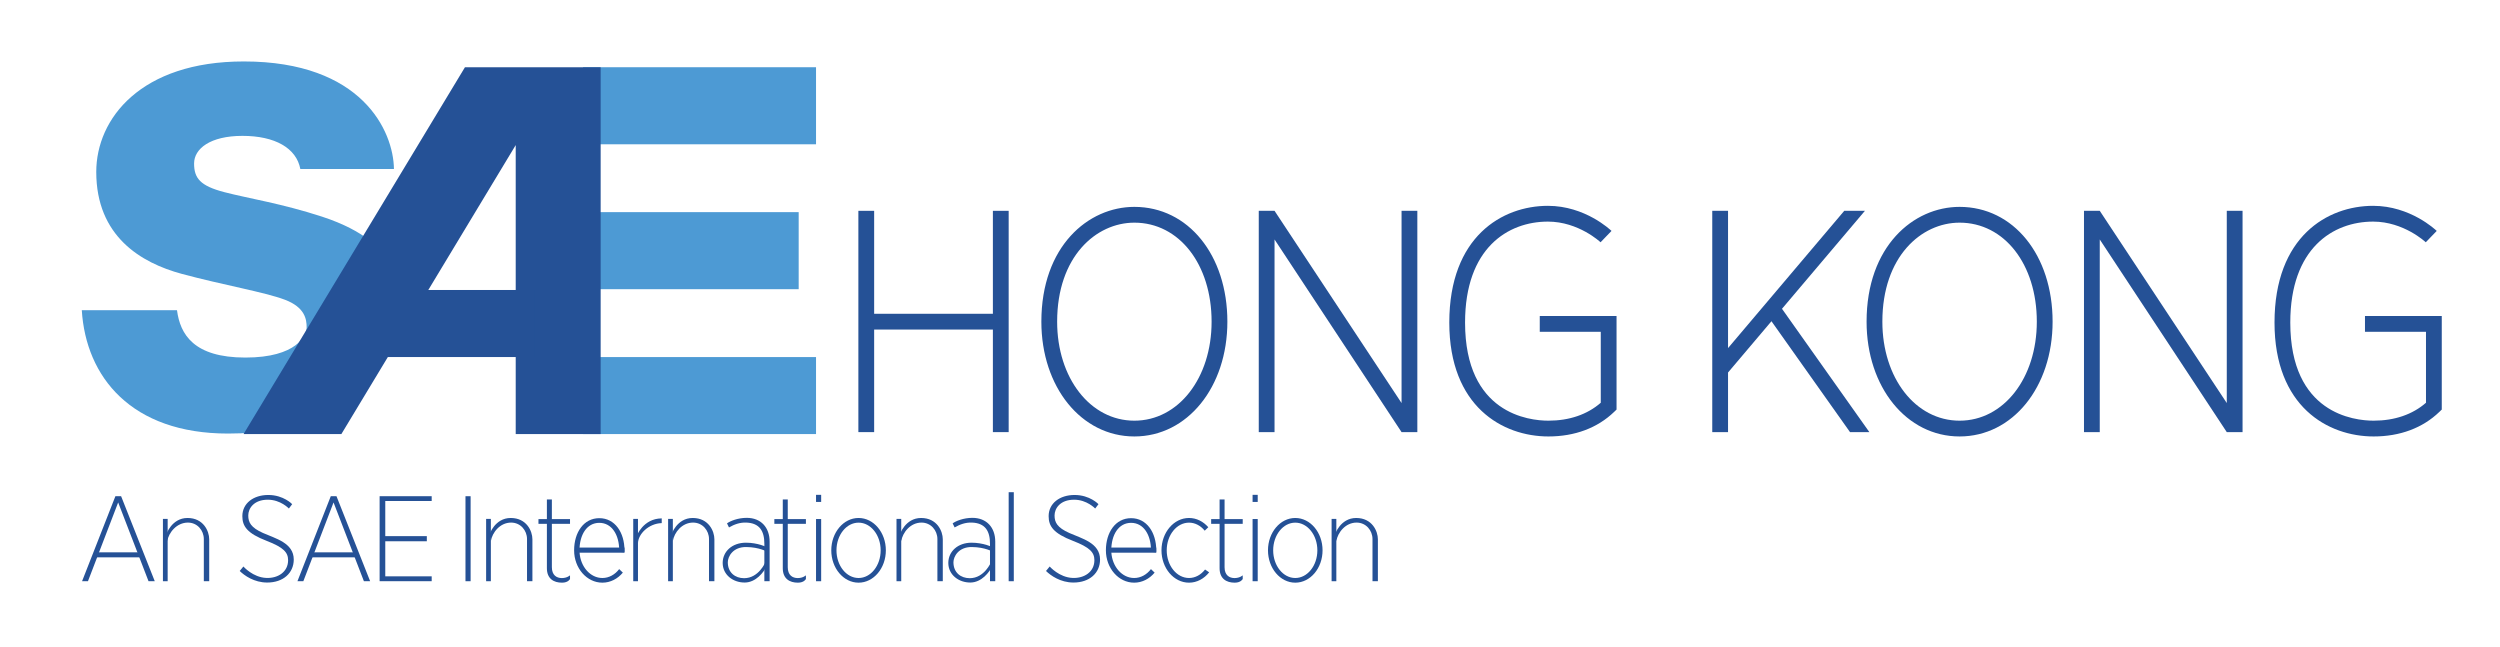 <?xml version="1.0" encoding="UTF-8" standalone="no"?>
<!-- Created with Inkscape (http://www.inkscape.org/) -->

<svg
   version="1.1"
   id="svg2"
   width="1056.011"
   height="273.344"
   viewBox="0 0 1056.011 273.344"
   sodipodi:docname="SAE logo ai.ai"
   xmlns:inkscape="http://www.inkscape.org/namespaces/inkscape"
   xmlns:sodipodi="http://sodipodi.sourceforge.net/DTD/sodipodi-0.dtd"
   xmlns="http://www.w3.org/2000/svg"
   xmlns:svg="http://www.w3.org/2000/svg">
  <defs
     id="defs6">
    <clipPath
       clipPathUnits="userSpaceOnUse"
       id="clipPath16">
      <path
         d="M 0,205.008 H 792.008 V 0 H 0 Z"
         id="path14" />
    </clipPath>
  </defs>
  <sodipodi:namedview
     id="namedview4"
     pagecolor="#ffffff"
     bordercolor="#000000"
     borderopacity="0.25"
     inkscape:showpageshadow="2"
     inkscape:pageopacity="0.0"
     inkscape:pagecheckerboard="0"
     inkscape:deskcolor="#d1d1d1" />
  <g
     id="g8"
     inkscape:groupmode="layer"
     inkscape:label="SAE logo ai"
     transform="matrix(1.333,0,0,-1.333,0,273.344)">
    <g
       id="g10">
      <g
         id="g12"
         clip-path="url(#clipPath16)">
        <g
           id="g18"
           transform="translate(95.17,151.504)">
          <path
             d="m 0,0 h 29.667 c -0.16,12.058 -10.13,34.083 -47.584,34.083 -32.639,0 -46.75,-18.119 -46.75,-35 0,-20.416 14.167,-28.833 27.167,-32.333 13,-3.5 26.167,-5.75 32.583,-8.167 C 1.5,-43.833 2,-47.667 2,-50.167 c 0,-2.5 -3.083,-9.583 -19.417,-9.583 -16.333,0 -20.666,7.333 -21.666,15 H -69.25 c 1.303,-21.097 15.626,-39.083 46.333,-39.083 10.167,0 24.251,1.667 31.084,4.75 l 16.916,53.333 c 0,0 -3.916,6 -18.25,10.667 -12.789,4.164 -23.249,5.75 -30.916,7.75 -7.667,2 -9.584,4.416 -9.584,9.083 0,4.667 5.084,8.75 15.334,8.75 C -8.083,10.5 -1.25,6.667 0,0"
             style="fill:#4d9ad4;fill-opacity:1;fill-rule:nonzero;stroke:none"
             id="path20" />
        </g>
        <path
           d="m 184.754,183.753 h 73.833 v -24.417 h -73.833 z"
           style="fill:#4d9ad4;fill-opacity:1;fill-rule:nonzero;stroke:none"
           id="path22" />
        <path
           d="m 184.754,91.92 h 73.833 V 67.503 h -73.833 z"
           style="fill:#4d9ad4;fill-opacity:1;fill-rule:nonzero;stroke:none"
           id="path24" />
        <path
           d="m 179.254,137.836 h 73.833 V 113.42 h -73.833 z"
           style="fill:#4d9ad4;fill-opacity:1;fill-rule:nonzero;stroke:none"
           id="path26" />
        <g
           id="g28"
           transform="translate(314.629,138.254)">
          <path
             d="M 0,0 V -32.625 H -37.625 V 0 h -5 v -70.125 h 5 v 32.5 H 0 v -32.5 H 5 V 0 Z"
             style="fill:#255196;fill-opacity:1;fill-rule:nonzero;stroke:none"
             id="path30" />
        </g>
        <g
           id="g32"
           transform="translate(359.462,134.504)">
          <path
             d="m 0,0 c -12.161,0 -24.472,-10.777 -24.472,-31.375 0,-17.887 10.521,-31.375 24.472,-31.375 13.952,0 24.472,13.488 24.472,31.375 C 24.472,-13.195 14.18,0 0,0 m 0,-67.75 c -16.802,0 -29.472,15.638 -29.472,36.375 C -29.472,-7.495 -14.646,5 0,5 17.077,5 29.472,-10.298 29.472,-31.375 29.472,-52.112 16.802,-67.75 0,-67.75"
             style="fill:#255196;fill-opacity:1;fill-rule:nonzero;stroke:none"
             id="path34" />
        </g>
        <g
           id="g36"
           transform="translate(444.129,138.254)">
          <path
             d="M 0,0 V -60.914 L -40.25,0 h -5 v -70.125 h 5 V -9.076 L 0,-70.125 H 5 V 0 Z"
             style="fill:#255196;fill-opacity:1;fill-rule:nonzero;stroke:none"
             id="path38" />
        </g>
        <g
           id="g40"
           transform="translate(705.627,138.254)">
          <path
             d="M 0,0 V -60.914 L -40.25,0 h -5 v -70.125 h 5 V -9.076 L 0,-70.125 H 5 V 0 Z"
             style="fill:#255196;fill-opacity:1;fill-rule:nonzero;stroke:none"
             id="path42" />
        </g>
        <g
           id="g44"
           transform="translate(490.671,66.754)">
          <path
             d="m 0,0 c -14.492,0 -31.416,9.45 -31.416,36.083 0,27.31 16.834,37 31.25,37 11.792,0 19.817,-7.627 20.153,-7.952 l -3.474,-3.595 1.737,1.797 -1.732,-1.802 c -0.069,0.066 -6.965,6.552 -16.684,6.552 -12.69,0 -26.25,-8.406 -26.25,-32 C -26.416,7.241 -6.197,5 0,5 6.617,5 12.326,6.96 16.584,10.681 V 33.167 H -2.749 v 5 H 21.584 V 8.521 L 20.82,7.784 C 15.542,2.691 8.343,0 0,0"
             style="fill:#255196;fill-opacity:1;fill-rule:nonzero;stroke:none"
             id="path46" />
        </g>
        <g
           id="g48"
           transform="translate(620.96,134.504)">
          <path
             d="m 0,0 c -12.161,0 -24.472,-10.777 -24.472,-31.375 0,-17.887 10.521,-31.375 24.472,-31.375 13.951,0 24.472,13.488 24.472,31.375 C 24.472,-13.195 14.18,0 0,0 m 0,-67.75 c -16.802,0 -29.472,15.638 -29.472,36.375 C -29.472,-7.495 -14.646,5 0,5 17.077,5 29.472,-10.298 29.472,-31.375 29.472,-52.112 16.802,-67.75 0,-67.75"
             style="fill:#255196;fill-opacity:1;fill-rule:nonzero;stroke:none"
             id="path50" />
        </g>
        <g
           id="g52"
           transform="translate(752.169,66.754)">
          <path
             d="m 0,0 c -14.492,0 -31.416,9.45 -31.416,36.083 0,27.31 16.834,37 31.25,37 11.792,0 19.817,-7.627 20.153,-7.952 l -3.474,-3.595 1.737,1.797 -1.732,-1.802 c -0.069,0.066 -6.965,6.552 -16.684,6.552 -12.69,0 -26.25,-8.406 -26.25,-32 C -26.416,7.241 -6.197,5 0,5 6.617,5 12.326,6.96 16.584,10.681 V 33.167 H -2.749 v 5 H 21.584 V 8.521 L 20.82,7.784 C 15.542,2.691 8.343,0 0,0"
             style="fill:#255196;fill-opacity:1;fill-rule:nonzero;stroke:none"
             id="path54" />
        </g>
        <g
           id="g56"
           transform="translate(586.239,68.129)">
          <path
             d="M 0,0 H 6.128 L -21.558,39.082 4.725,70.125 H -1.827 L -38.654,26.626 v 43.499 h -5 V 0 h 5 v 18.888 l 13.76,16.253 z"
             style="fill:#255196;fill-opacity:1;fill-rule:nonzero;stroke:none"
             id="path58" />
        </g>
        <g
           id="g60"
           transform="translate(147.337,183.753)">
          <path
             d="M 0,0 H 43 V -116.25 H 16.083 v 91.583 l -55.25,-91.583 h -31 z"
             style="fill:#255196;fill-opacity:1;fill-rule:nonzero;stroke:none"
             id="path62" />
        </g>
        <path
           d="M 169.254,113.17 H 118.087 V 91.92 h 51.167 z"
           style="fill:#255196;fill-opacity:1;fill-rule:nonzero;stroke:none"
           id="path64" />
        <g
           id="g66"
           transform="translate(26.004,20.879)">
          <path
             d="M 0,0 H 1.868 L 11.441,24.966 21.063,0 h 1.975 L 12.375,26.936 h -1.812 z"
             style="fill:#255196;fill-opacity:1;fill-rule:nonzero;stroke:none"
             id="path68" />
        </g>
        <path
           d="M 29.951,30.036 H 44.994 V 28.449 H 29.951 Z"
           style="fill:#255196;fill-opacity:1;fill-rule:nonzero;stroke:none"
           id="path70" />
        <g
           id="g72"
           transform="translate(94.254,20.879)">
          <path
             d="M 0,0 H 1.868 L 11.441,24.966 21.063,0 h 1.975 L 12.375,26.936 h -1.812 z"
             style="fill:#255196;fill-opacity:1;fill-rule:nonzero;stroke:none"
             id="path74" />
        </g>
        <path
           d="m 98.201,30.036 h 15.043 V 28.449 H 98.201 Z"
           style="fill:#255196;fill-opacity:1;fill-rule:nonzero;stroke:none"
           id="path76" />
        <path
           d="m 53.129,20.879 h -1.5 v 19.75 h 1.5 z"
           style="fill:#255196;fill-opacity:1;fill-rule:nonzero;stroke:none"
           id="path78" />
        <g
           id="g80"
           transform="translate(52.671,35.671)">
          <path
             d="m 0,0 c 0,0 1.708,5.25 6.75,5.25 5.042,0 6.875,-4.166 6.875,-6.75 v -13.292 h -1.708 v 13.375 c 0,2.708 -2.042,5.208 -5.042,5.208 -3.536,0 -6.094,-3.15 -6.542,-5.875 C 0.375,-1.75 0,0 0,0"
             style="fill:#255196;fill-opacity:1;fill-rule:nonzero;stroke:none"
             id="path82" />
        </g>
        <path
           d="m 155.545,20.879 h -1.5 v 19.75 h 1.5 z"
           style="fill:#255196;fill-opacity:1;fill-rule:nonzero;stroke:none"
           id="path84" />
        <g
           id="g86"
           transform="translate(155.087,35.671)">
          <path
             d="m 0,0 c 0,0 1.708,5.25 6.75,5.25 5.042,0 6.875,-4.166 6.875,-6.75 v -13.292 h -1.708 v 13.375 c 0,2.708 -2.042,5.208 -5.042,5.208 -3.536,0 -5.969,-3.15 -6.417,-5.875 C 0.5,-1.75 0,0 0,0"
             style="fill:#255196;fill-opacity:1;fill-rule:nonzero;stroke:none"
             id="path88" />
        </g>
        <path
           d="m 202.163,20.879 h -1.5 v 19.75 h 1.5 z"
           style="fill:#255196;fill-opacity:1;fill-rule:nonzero;stroke:none"
           id="path90" />
        <path
           d="m 213.212,20.879 h -1.5 v 19.75 h 1.5 z"
           style="fill:#255196;fill-opacity:1;fill-rule:nonzero;stroke:none"
           id="path92" />
        <g
           id="g94"
           transform="translate(212.754,35.671)">
          <path
             d="m 0,0 c 0,0 1.708,5.25 6.75,5.25 5.042,0 6.875,-4.166 6.875,-6.75 v -13.292 h -1.708 v 13.375 c 0,2.708 -2.042,5.208 -5.042,5.208 C 3.339,3.791 0.906,0.658 0.458,-2.066 0.5,-1.732 0,0 0,0"
             style="fill:#255196;fill-opacity:1;fill-rule:nonzero;stroke:none"
             id="path96" />
        </g>
        <path
           d="m 285.587,20.879 h -1.5 v 19.75 h 1.5 z"
           style="fill:#255196;fill-opacity:1;fill-rule:nonzero;stroke:none"
           id="path98" />
        <g
           id="g100"
           transform="translate(285.129,35.671)">
          <path
             d="m 0,0 c 0,0 1.708,5.25 6.75,5.25 5.042,0 6.875,-4.166 6.875,-6.75 v -13.292 h -1.708 v 13.375 c 0,2.708 -2.042,5.208 -5.042,5.208 -3.536,0 -5.969,-3.15 -6.417,-5.875 C 0.5,-1.75 0,0 0,0"
             style="fill:#255196;fill-opacity:1;fill-rule:nonzero;stroke:none"
             id="path102" />
        </g>
        <path
           d="m 423.462,20.879 h -1.5 v 19.75 h 1.5 z"
           style="fill:#255196;fill-opacity:1;fill-rule:nonzero;stroke:none"
           id="path104" />
        <g
           id="g106"
           transform="translate(423.004,35.671)">
          <path
             d="m 0,0 c 0,0 1.709,5.25 6.75,5.25 5.041,0 6.875,-4.166 6.875,-6.75 v -13.292 h -1.709 v 13.375 c 0,2.708 -2.041,5.208 -5.041,5.208 -3.536,0 -5.969,-3.15 -6.417,-5.875 C 0.5,-1.75 0,0 0,0"
             style="fill:#255196;fill-opacity:1;fill-rule:nonzero;stroke:none"
             id="path108" />
        </g>
        <g
           id="g110"
           transform="translate(92.587,45.295)">
          <path
             d="m 0,0 -1.042,-1.375 c 0,0 -2.625,2.791 -6.666,2.791 -4.449,0 -6.209,-2.766 -6.209,-5 0,-2.208 0.864,-3.842 4.667,-5.541 3.917,-1.75 9.75,-3.125 9.75,-8.417 0,-4.257 -3.328,-7.292 -8.417,-7.292 -4.15,0 -7.245,2.229 -8.708,3.667 l 1.167,1.417 c 0,0 3,-3.458 7.291,-3.625 3.663,-0.143 6.875,1.913 6.875,5.625 0,2.458 -1.443,4.065 -6.791,6.125 -6.167,2.375 -7.709,4.611 -7.709,7.833 0,4.08 3.54,6.708 8.209,6.708 C -2.708,2.916 0,0 0,0"
             style="fill:#255196;fill-opacity:1;fill-rule:nonzero;stroke:none"
             id="path112" />
        </g>
        <g
           id="g114"
           transform="translate(348.087,45.295)">
          <path
             d="m 0,0 -1.042,-1.375 c 0,0 -2.625,2.791 -6.666,2.791 -4.449,0 -6.209,-2.766 -6.209,-5 0,-2.208 0.864,-3.842 4.667,-5.541 3.917,-1.75 9.75,-3.125 9.75,-8.417 0,-4.257 -3.328,-7.292 -8.417,-7.292 -4.15,0 -7.245,2.229 -8.708,3.667 l 1.167,1.417 c 0,0 3,-3.458 7.291,-3.625 3.663,-0.143 6.875,1.913 6.875,5.625 0,2.458 -1.443,4.065 -6.791,6.125 -6.167,2.375 -7.709,4.611 -7.709,7.833 0,4.08 3.54,6.708 8.209,6.708 C -2.708,2.916 0,0 0,0"
             style="fill:#255196;fill-opacity:1;fill-rule:nonzero;stroke:none"
             id="path116" />
        </g>
        <g
           id="g118"
           transform="translate(122.087,22.42)">
          <path
             d="M 0,0 V 11.125 H 13.167 V 12.75 H 0 v 11.125 h 14.708 v 1.52 h -16.5 V -1.541 h 16.5 V 0 Z"
             style="fill:#255196;fill-opacity:1;fill-rule:nonzero;stroke:none"
             id="path120" />
        </g>
        <path
           d="m 321.254,20.879 h -1.625 v 28.209 h 1.625 z"
           style="fill:#255196;fill-opacity:1;fill-rule:nonzero;stroke:none"
           id="path122" />
        <path
           d="m 149.129,20.879 h -1.625 v 26.936 h 1.625 z"
           style="fill:#255196;fill-opacity:1;fill-rule:nonzero;stroke:none"
           id="path124" />
        <path
           d="m 260.212,20.879 h -1.625 v 19.708 h 1.625 z"
           style="fill:#255196;fill-opacity:1;fill-rule:nonzero;stroke:none"
           id="path126" />
        <path
           d="m 398.546,20.879 h -1.625 v 19.708 h 1.625 z"
           style="fill:#255196;fill-opacity:1;fill-rule:nonzero;stroke:none"
           id="path128" />
        <path
           d="m 398.546,46.004 h -1.625 v 2.25 h 1.625 z"
           style="fill:#255196;fill-opacity:1;fill-rule:nonzero;stroke:none"
           id="path130" />
        <path
           d="m 260.212,46.004 h -1.625 v 2.25 h 1.625 z"
           style="fill:#255196;fill-opacity:1;fill-rule:nonzero;stroke:none"
           id="path132" />
        <g
           id="g134"
           transform="translate(173.3,46.788)">
          <path
             d="m 0,0 v -21.784 c 0,-3.336 2.17,-4.583 4.787,-4.583 2.005,0 2.542,1.166 2.542,1.166 v 1.167 c 0,0 -0.896,-0.875 -2.584,-0.875 -1.687,0 -3.166,0.937 -3.166,3.437 L 1.579,0 Z"
             style="fill:#255196;fill-opacity:1;fill-rule:nonzero;stroke:none"
             id="path136" />
        </g>
        <path
           d="m 180.629,39.066 h -10 v 1.5 h 10 z"
           style="fill:#255196;fill-opacity:1;fill-rule:nonzero;stroke:none"
           id="path138" />
        <g
           id="g140"
           transform="translate(248.05,46.788)">
          <path
             d="m 0,0 v -21.784 c 0,-3.336 2.17,-4.583 4.787,-4.583 2.005,0 2.542,1.166 2.542,1.166 v 1.167 c 0,0 -0.896,-0.875 -2.584,-0.875 -1.687,0 -3.166,0.937 -3.166,3.437 L 1.579,0 Z"
             style="fill:#255196;fill-opacity:1;fill-rule:nonzero;stroke:none"
             id="path142" />
        </g>
        <path
           d="m 255.379,39.066 h -10 v 1.5 h 10 z"
           style="fill:#255196;fill-opacity:1;fill-rule:nonzero;stroke:none"
           id="path144" />
        <g
           id="g146"
           transform="translate(386.467,46.788)">
          <path
             d="m 0,0 v -21.784 c 0,-3.336 2.17,-4.583 4.787,-4.583 2.005,0 2.542,1.166 2.542,1.166 v 1.167 c 0,0 -0.896,-0.875 -2.584,-0.875 -1.687,0 -3.166,0.937 -3.166,3.437 L 1.579,0 Z"
             style="fill:#255196;fill-opacity:1;fill-rule:nonzero;stroke:none"
             id="path148" />
        </g>
        <path
           d="m 393.795,39.066 h -10 v 1.5 h 10 z"
           style="fill:#255196;fill-opacity:1;fill-rule:nonzero;stroke:none"
           id="path150" />
        <g
           id="g152"
           transform="translate(209.691,40.791)">
          <path
             d="m 0,0 c -5.958,-0.039 -7.982,-5.657 -7.982,-5.657 0,0 0.503,-1.956 0.453,-2.297 0,3 3.426,6.35 7.529,6.458 z"
             style="fill:#255196;fill-opacity:1;fill-rule:nonzero;stroke:none"
             id="path154" />
        </g>
        <g
           id="g156"
           transform="translate(272.065,21.9)">
          <path
             d="m 0,0 c -3.866,0 -7,3.926 -7,8.771 0,4.844 3.134,8.77 7,8.77 3.866,0 7,-3.926 7,-8.77 C 7,3.926 3.866,0 0,0 m 0,19.021 c -4.774,0 -8.646,-4.589 -8.646,-10.25 0,-5.662 3.872,-10.25 8.646,-10.25 4.775,0 8.646,4.588 8.646,10.25 0,5.661 -3.871,10.25 -8.646,10.25"
             style="fill:#255196;fill-opacity:1;fill-rule:nonzero;stroke:none"
             id="path158" />
        </g>
        <g
           id="g160"
           transform="translate(410.448,21.9)">
          <path
             d="m 0,0 c -3.866,0 -7,3.926 -7,8.771 0,4.844 3.134,8.77 7,8.77 3.866,0 7,-3.926 7,-8.77 C 7,3.926 3.866,0 0,0 m 0,19.021 c -4.774,0 -8.646,-4.589 -8.646,-10.25 0,-5.662 3.872,-10.25 8.646,-10.25 4.775,0 8.646,4.588 8.646,10.25 0,5.661 -3.871,10.25 -8.646,10.25"
             style="fill:#255196;fill-opacity:1;fill-rule:nonzero;stroke:none"
             id="path162" />
        </g>
        <g
           id="g164"
           transform="translate(183.653,30.006)">
          <path
             d="m 0,0 c 0.282,-4.534 3.41,-8.105 7.229,-8.105 2.104,0 3.999,1.084 5.323,2.817 l 1.163,-1.113 c -1.631,-1.962 -3.933,-3.184 -6.486,-3.184 -4.944,0 -8.954,4.589 -8.954,10.25 0,5.661 3.036,10.188 7.98,10.188 4.946,0 7.979,-4.527 7.979,-10.188 0,-0.21 -0.005,-0.419 -0.017,-0.626 l -1.665,0.126 c 0.008,0.166 0.012,0.333 0.012,0.501 0,4.844 -2.305,8.707 -6.309,8.707 C 2.251,9.373 -0.021,5.51 -0.021,0.666 -0.021,0.441 -0.014,0.22 0,0"
             style="fill:#255196;fill-opacity:1;fill-rule:nonzero;stroke:none"
             id="path166" />
        </g>
        <path
           d="m 197.879,31.546 h -14.958 v -1.625 h 14.958 z"
           style="fill:#255196;fill-opacity:1;fill-rule:nonzero;stroke:none"
           id="path168" />
        <g
           id="g170"
           transform="translate(352.166,30.006)">
          <path
             d="m 0,0 c 0.282,-4.534 3.41,-8.105 7.229,-8.105 2.104,0 3.999,1.084 5.323,2.817 l 1.163,-1.113 c -1.631,-1.962 -3.933,-3.184 -6.486,-3.184 -4.944,0 -8.954,4.589 -8.954,10.25 0,5.661 3.036,10.188 7.98,10.188 4.946,0 7.979,-4.527 7.979,-10.188 0,-0.21 -0.005,-0.419 -0.017,-0.626 l -1.665,0.126 c 0.008,0.166 0.012,0.333 0.012,0.501 0,4.844 -2.305,8.707 -6.309,8.707 C 2.251,9.373 -0.021,5.51 -0.021,0.666 -0.021,0.441 -0.014,0.22 0,0"
             style="fill:#255196;fill-opacity:1;fill-rule:nonzero;stroke:none"
             id="path172" />
        </g>
        <path
           d="m 366.392,31.546 h -14.958 v -1.625 h 14.958 z"
           style="fill:#255196;fill-opacity:1;fill-rule:nonzero;stroke:none"
           id="path174" />
        <g
           id="g176"
           transform="translate(381.864,24.592)">
          <path
             d="m 0,0 c -1.285,-1.656 -3.086,-2.691 -5.085,-2.691 -3.902,0 -7.065,3.925 -7.065,8.771 0,4.844 3.163,8.77 7.065,8.77 1.942,0 3.7,-0.974 4.978,-2.549 l 1.128,1.094 c -1.574,1.813 -3.728,2.934 -6.106,2.934 -4.819,0 -8.726,-4.589 -8.726,-10.25 0,-5.661 3.907,-10.25 8.726,-10.25 2.523,0 4.79,1.266 6.382,3.277 z"
             style="fill:#255196;fill-opacity:1;fill-rule:nonzero;stroke:none"
             id="path178" />
        </g>
        <g
           id="g180"
           transform="translate(230.379,39.213)">
          <path
             d="m 0,0 0.625,-1.292 c 1.667,0.958 3.417,1.625 5.5,1.542 4.158,-0.166 5.708,-2.631 5.708,-6.709 V -18.334 H 13.5 v 12.542 c 0,4.5 -2.75,7.542 -7.25,7.542 C 3.466,1.75 1,0.75 0,0"
             style="fill:#255196;fill-opacity:1;fill-rule:nonzero;stroke:none"
             id="path182" />
        </g>
        <g
           id="g184"
           transform="translate(242.92,25.629)">
          <path
             d="m 0,0 -0.375,1.292 c 0,0 -2.083,-5.083 -6.75,-5.083 -2.856,0 -5.167,1.797 -5.167,5.041 0,1.791 1.584,4.876 5.834,4.834 4.25,-0.042 6.625,-1.5 6.625,-1.5 L 0,6.084 c 0,0 -2.792,1.375 -6.542,1.375 -4.376,0 -7.375,-2.788 -7.375,-6.417 0,-3.762 3.307,-6.252 7.042,-6.208 3.5,0.041 6,3.291 6.875,5.166"
             style="fill:#255196;fill-opacity:1;fill-rule:nonzero;stroke:none"
             id="path186" />
        </g>
        <g
           id="g188"
           transform="translate(301.879,39.213)">
          <path
             d="m 0,0 0.625,-1.292 c 1.667,0.958 3.417,1.625 5.5,1.542 4.158,-0.166 5.708,-2.631 5.708,-6.709 V -18.334 H 13.5 v 12.542 c 0,4.5 -2.75,7.542 -7.25,7.542 C 3.466,1.75 1,0.75 0,0"
             style="fill:#255196;fill-opacity:1;fill-rule:nonzero;stroke:none"
             id="path190" />
        </g>
        <g
           id="g192"
           transform="translate(314.42,25.629)">
          <path
             d="m 0,0 -0.375,1.292 c 0,0 -2.083,-5.083 -6.75,-5.083 -2.856,0 -5.167,1.797 -5.167,5.041 0,1.791 1.584,4.876 5.834,4.834 4.25,-0.042 6.625,-1.5 6.625,-1.5 L 0,6.084 c 0,0 -2.792,1.375 -6.542,1.375 -4.376,0 -7.375,-2.788 -7.375,-6.417 0,-3.762 3.307,-6.252 7.042,-6.208 3.5,0.041 6,3.291 6.875,5.166"
             style="fill:#255196;fill-opacity:1;fill-rule:nonzero;stroke:none"
             id="path194" />
        </g>
      </g>
    </g>
  </g>
</svg>
